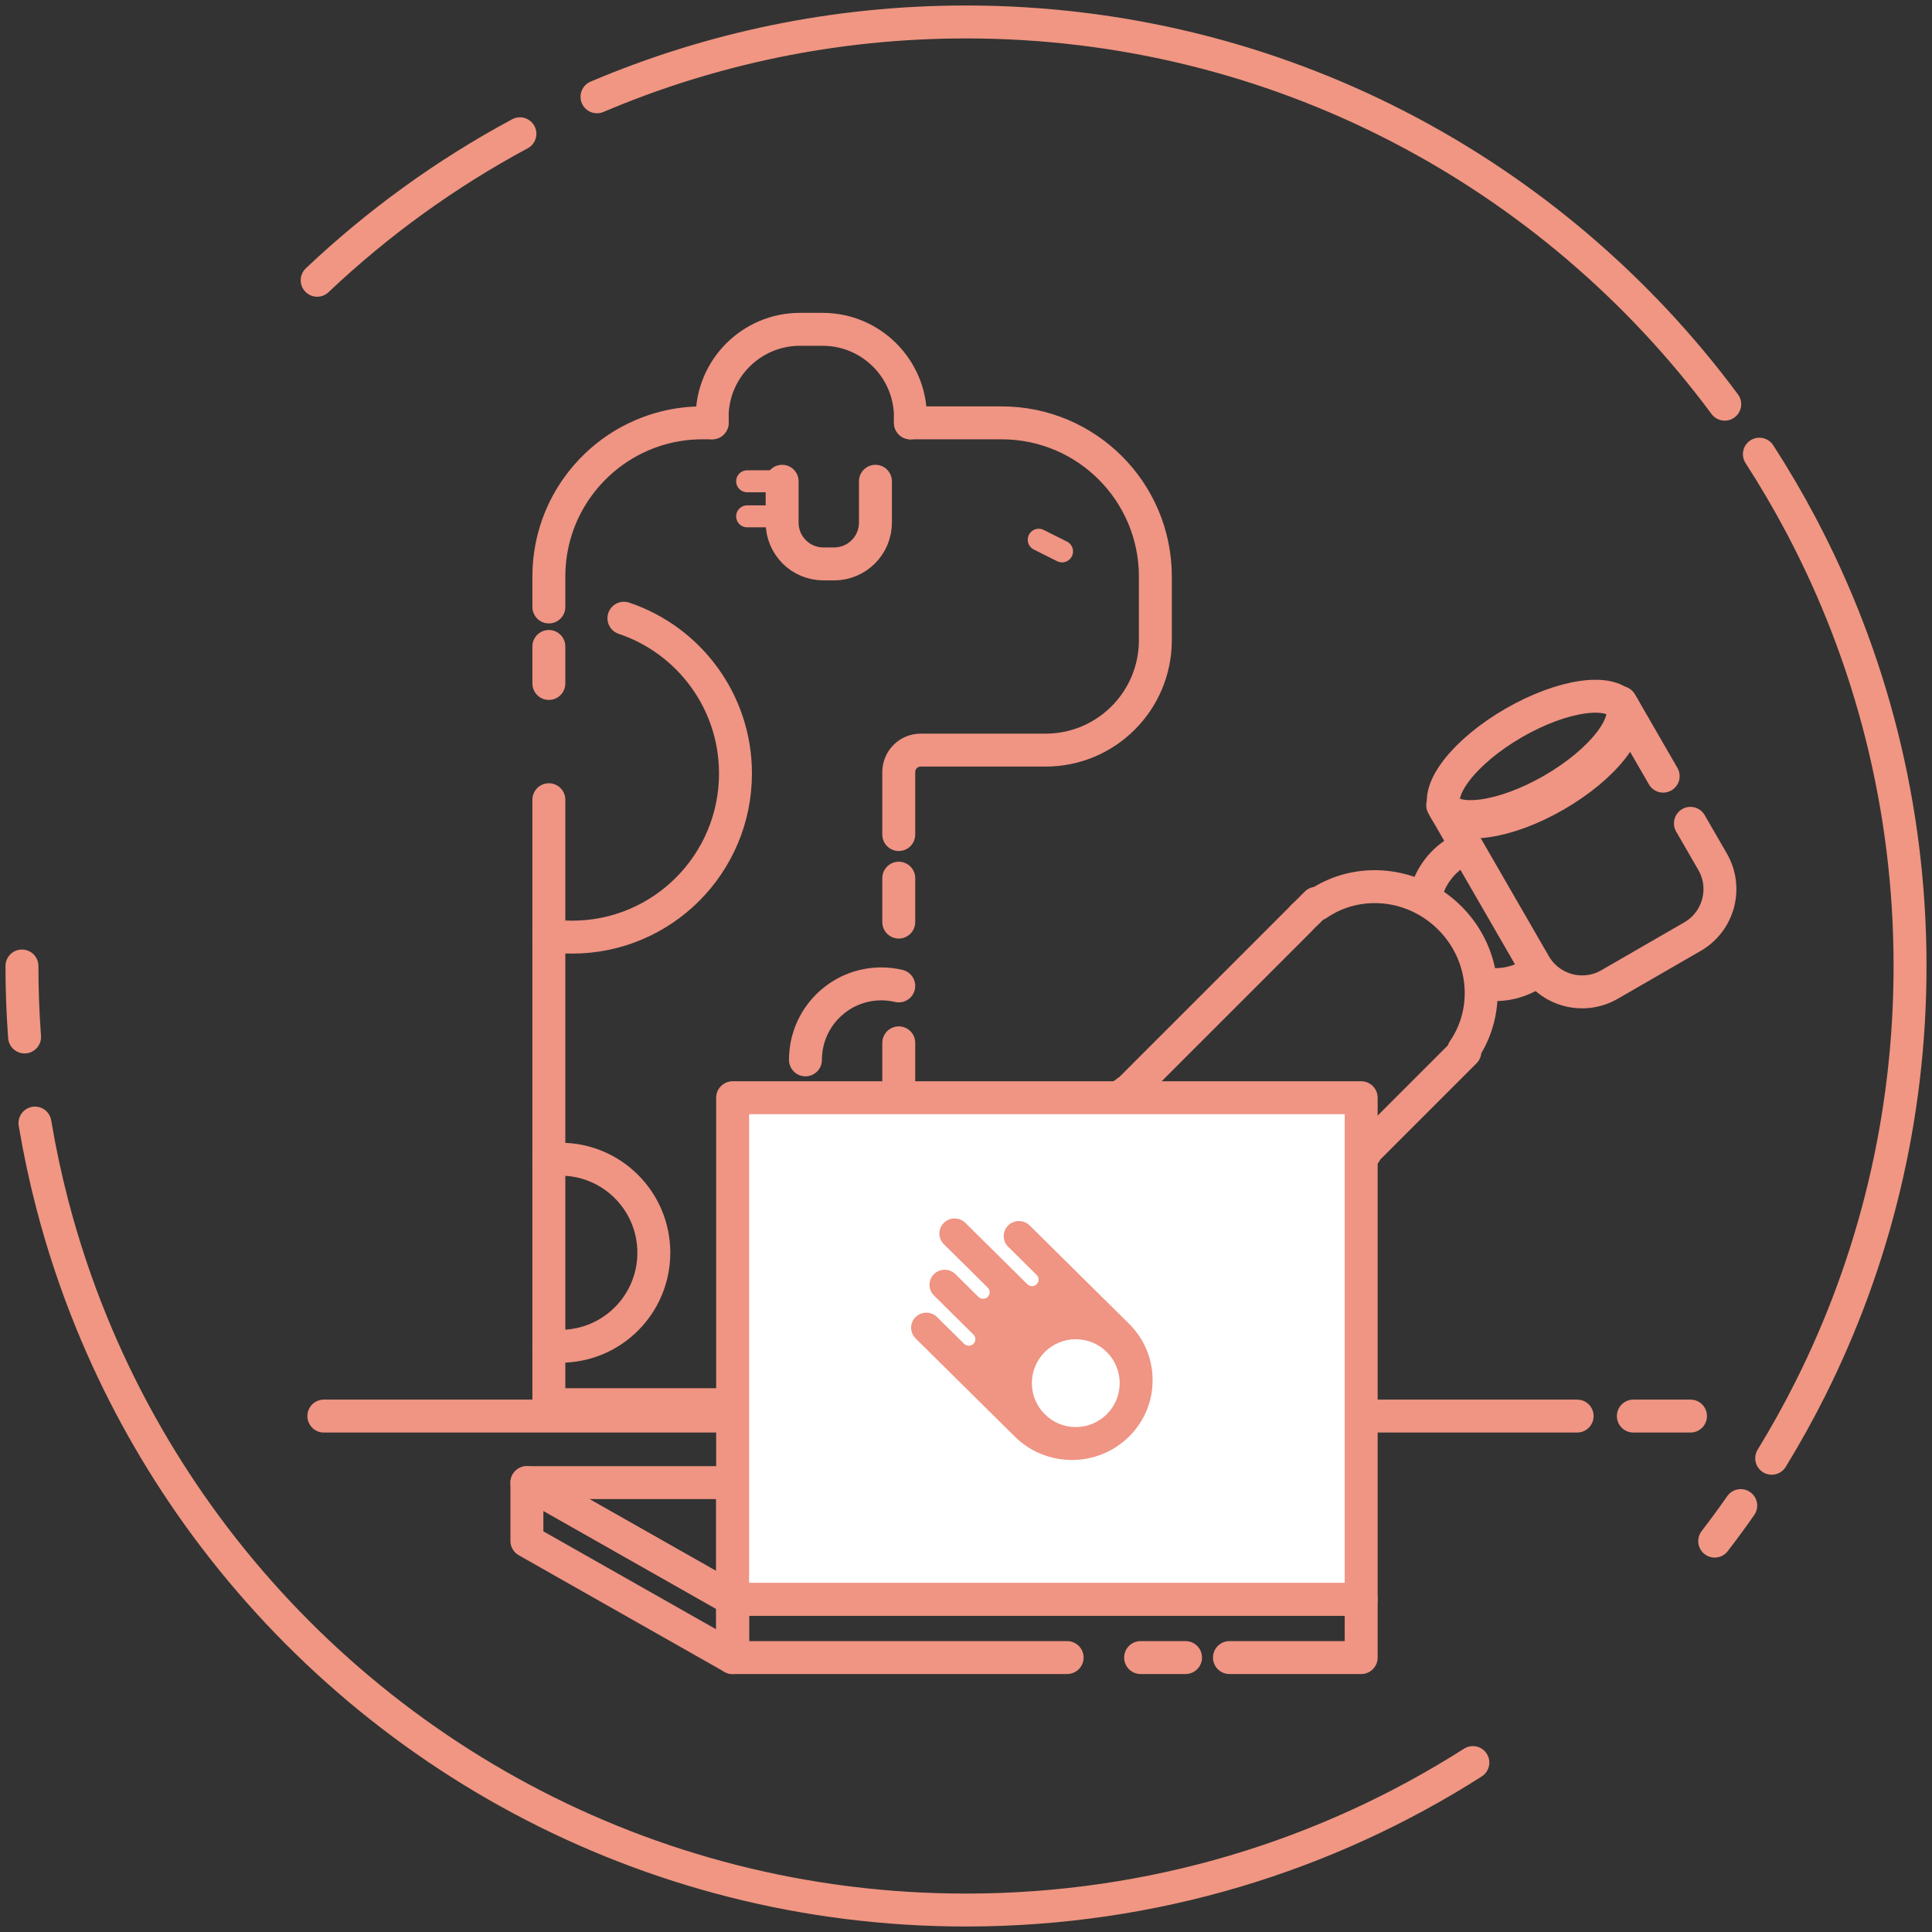 <?xml version="1.0" encoding="UTF-8" standalone="no"?>
<svg width="176px" height="176px" viewBox="0 0 176 176" version="1.1" xmlns="http://www.w3.org/2000/svg" xmlns:xlink="http://www.w3.org/1999/xlink">
    <rect x="0" y="0" width="176" height="176" fill="#333333" stroke="none"/>
    <!-- Generator: Sketch 39.1 (31720) - http://www.bohemiancoding.com/sketch -->
    <title>projetos</title>
    <desc>Created with Sketch.</desc>
    <defs></defs>
    <g id="Page-1" stroke="none" stroke-width="1" fill="none" fill-rule="evenodd">
        <g id="projetos">
            <g id="jussaura" transform="translate(2, 2)">
                <g id="Jussaura">
                    <g id="Group">
                        <path d="M79.875,93 L79.875,125.963 L48,125.963 L48,118.276 L48,114.927 L48,111.143 L48,102.43 L48,70.852 M48,60.262 L48,56.89 M48,53.292 L48,50.519 C48,47.549 48.924,44.795 50.501,42.53 C51.051,41.74 51.68,41.009 52.377,40.349 C53.567,39.223 54.954,38.303 56.482,37.648 C57.175,37.35 57.898,37.106 58.645,36.923 C59.72,36.659 60.843,36.519 62,36.519 L62.875,36.519 L62.875,35.998 C62.875,31.581 66.465,28 70.876,28 L72.936,28 C77.355,28 80.938,31.589 80.938,36.001 L80.938,36.521 L89.246,36.521 C96.98,36.521 103.25,42.789 103.25,50.522 L103.25,56.323 C103.25,61.852 98.771,66.333 93.252,66.333 L81.868,66.333 C80.767,66.333 79.875,67.231 79.875,68.335 L79.875,74.026 M79.875,78 L79.875,82" id="Path" stroke="#F09483" stroke-width="3" stroke-linecap="round" stroke-linejoin="round"></path>
                        <g id="OLHOS" transform="translate(66, 40)" stroke="#F09483" stroke-linecap="round">
                            <path d="M3.25,1.843 L3.25,5.607 C3.25,7.686 4.929,9.372 7.015,9.372 L7.985,9.372 C10.064,9.372 11.75,7.682 11.75,5.607 L11.75,1.843" id="Path-2" stroke-width="3"></path>
                            <path d="M3.25,1.843 L0.062,1.843" id="Path-3" stroke-width="2"></path>
                            <path d="M3.25,5.037 L0.062,5.037" id="Path-3-Copy" stroke-width="2"></path>
                        </g>
                        <path d="M116.368,81.835 L100.964,97.239 L93,103 L107.188,118 L108.223,116.977 L108.248,117.002 L112.237,113.013 L122.375,103 L122.375,102.875 L131.447,93.803 L131.328,93.685 C133.831,90.045 133.399,84.951 130.075,81.628 C126.752,78.305 121.659,77.872 118.019,80.375 L117.923,80.28 L117.136,81.067 C117.002,81.186 116.87,81.311 116.741,81.44 C116.612,81.568 116.488,81.7 116.368,81.835 Z" id="Combined-Shape" stroke="#F09483" stroke-width="3" stroke-linecap="round" stroke-linejoin="round"></path>
                        <path d="M54.837,54.319 C60.743,56.294 65,61.88 65,68.463 C65,76.696 58.34,83.37 50.125,83.37 C49.404,83.37 48.694,83.319 48,83.219 M48,103.668 C48.348,103.624 48.703,103.602 49.062,103.602 C53.757,103.602 57.562,107.416 57.562,112.12 C57.562,116.825 53.757,120.639 49.062,120.639 C48.703,120.639 48.348,120.616 48,120.573 M71.375,94.551 C71.375,90.728 74.467,87.63 78.281,87.63 C78.83,87.63 79.363,87.694 79.875,87.815 M80.938,36.521 L80.938,36.001 M62.875,35.998 L62.875,36.519" id="Combined-Shape" stroke="#F09483" stroke-width="3" stroke-linecap="round" stroke-linejoin="round"></path>
                        <path d="M92.625,47.167 L94.75,48.231" id="Path-5" stroke="#F09483" stroke-width="2" stroke-linecap="round" stroke-linejoin="round"></path>
                        <g id="note" transform="translate(46, 98)" stroke="#F09483" stroke-width="3" stroke-linecap="round" stroke-linejoin="round">
                            <path d="M49.213,51 L18.74,51 L18.74,45.688 L18.74,45.688 L76,45.688 L76,51 L64,51 M60,51 L55.906,51" id="Rectangle-3"></path>
                            <polygon id="Rectangle-3-Copy" points="0 35.062 18.74 45.688 18.74 51 0 40.375"></polygon>
                            <polygon id="Rectangle-4" points="18.74 35.062 18.74 45.688 0 35.062"></polygon>
                            <rect id="Rectangle-2" fill="#FFFFFF" x="18.74" y="0" width="57.26" height="45.688"></rect>
                        </g>
                        <g id="chao" transform="translate(27, 126)" stroke="#F09483" stroke-width="3" stroke-linecap="round" stroke-linejoin="round">
                            <path d="M36.702,1 L0.5,1" id="Path-4"></path>
                            <path d="M125,1 L119.793,1 M114.674,1 L111.461,1 L101.908,1 L96.102,1" id="Path-4-Copy"></path>
                        </g>
                        <g id="caneca" transform="translate(139.866, 76) rotate(-30) translate(-139.866, -76) translate(127.866, 63.5)" stroke="#F09483" stroke-width="3" stroke-linecap="round" stroke-linejoin="round">
                            <ellipse id="Oval-5" cx="14.64" cy="3.804" rx="9.36" ry="3.804"></ellipse>
                            <path d="M24,15.969 L24,20.009 C24,22.765 21.761,25 19.008,25 L10.272,25 C7.515,25 5.28,22.755 5.28,19.999 L5.28,3.261 C5.28,5.349 9.471,7.042 14.64,7.042 C19.809,7.042 24,5.349 24,3.261 L24,3.261 L24,11.005" id="Combined-Shape"></path>
                            <path d="M0.061,9.348 C1.21,8.268 2.747,7.609 4.437,7.609 C4.708,7.609 4.975,7.626 5.237,7.658 L5.237,20.469 C5.237,20.513 5.237,20.558 5.238,20.602 L5.238,20.602 C4.976,20.635 4.709,20.652 4.437,20.652 C2.858,20.652 1.411,20.076 0.291,19.119" id="Combined-Shape"></path>
                        </g>
                        <path d="M0,86 C0,88.175 0.081,90.331 0.239,92.465 L0.239,92.465 M1.185,100.308 C1.602,102.798 2.125,105.25 2.751,107.662 C3.716,111.38 4.923,115 6.355,118.505 C8.747,124.361 11.767,129.894 15.33,135.021 C30.861,157.369 56.722,172 86,172 C102.993,172 118.835,167.071 132.174,158.566 M154.204,138.392 C155.019,137.332 155.81,136.253 156.577,135.155 M159.397,130.843 C160.655,128.789 161.83,126.677 162.915,124.514 C168.728,112.927 172,99.846 172,86 C172,71.503 168.413,57.844 162.078,45.862 C160.903,43.64 159.634,41.475 158.275,39.373 M155.12,34.82 C139.45,13.693 114.324,0 86,0 C74.072,0 62.71,2.429 52.384,6.818 M45.364,10.187 C38.617,13.811 32.409,18.31 26.893,23.531" id="Oval-7" stroke="#F09682" stroke-width="3" stroke-linecap="round" stroke-linejoin="round"></path>
                        <g id="meterito" transform="translate(81, 109)">
                            <path d="M14.649,22 C12.766,22 10.884,21.291 9.451,19.873 L0.406,10.923 C0.144,10.664 0,10.32 0,9.953 C0,9.587 0.144,9.242 0.406,8.983 C0.668,8.724 1.016,8.582 1.386,8.582 C1.756,8.582 2.105,8.724 2.366,8.983 L4.826,11.417 C4.94,11.53 5.091,11.591 5.252,11.591 C5.412,11.591 5.564,11.53 5.677,11.417 C5.791,11.305 5.854,11.155 5.854,10.996 C5.854,10.836 5.791,10.687 5.677,10.574 L2.078,7.013 C1.538,6.478 1.538,5.608 2.078,5.073 C2.619,4.538 3.498,4.538 4.039,5.073 L6.128,7.141 C6.363,7.373 6.745,7.373 6.98,7.141 C7.215,6.909 7.215,6.53 6.98,6.298 L2.981,2.341 C2.719,2.082 2.575,1.737 2.575,1.371 C2.575,1.005 2.719,0.66 2.981,0.401 C3.521,-0.134 4.4,-0.134 4.941,0.401 L10.588,5.988 C10.701,6.101 10.852,6.163 11.013,6.163 C11.174,6.163 11.325,6.101 11.439,5.988 C11.553,5.876 11.615,5.726 11.615,5.567 C11.615,5.408 11.553,5.258 11.439,5.146 L8.842,2.576 C8.58,2.317 8.436,1.972 8.436,1.606 C8.436,1.24 8.58,0.895 8.842,0.636 C9.382,0.101 10.262,0.101 10.802,0.636 L19.847,9.586 C21.235,10.96 22,12.786 22,14.729 C22,16.672 21.235,18.499 19.847,19.873 C18.414,21.291 16.531,22 14.649,22 L14.649,22 Z" id="Fill-1" fill="#F09483"></path>
                            <ellipse id="Oval-2" fill="#FFFFFF" cx="15" cy="15" rx="4" ry="4"></ellipse>
                        </g>
                    </g>
                </g>
            </g>
        </g>
    </g>
</svg>